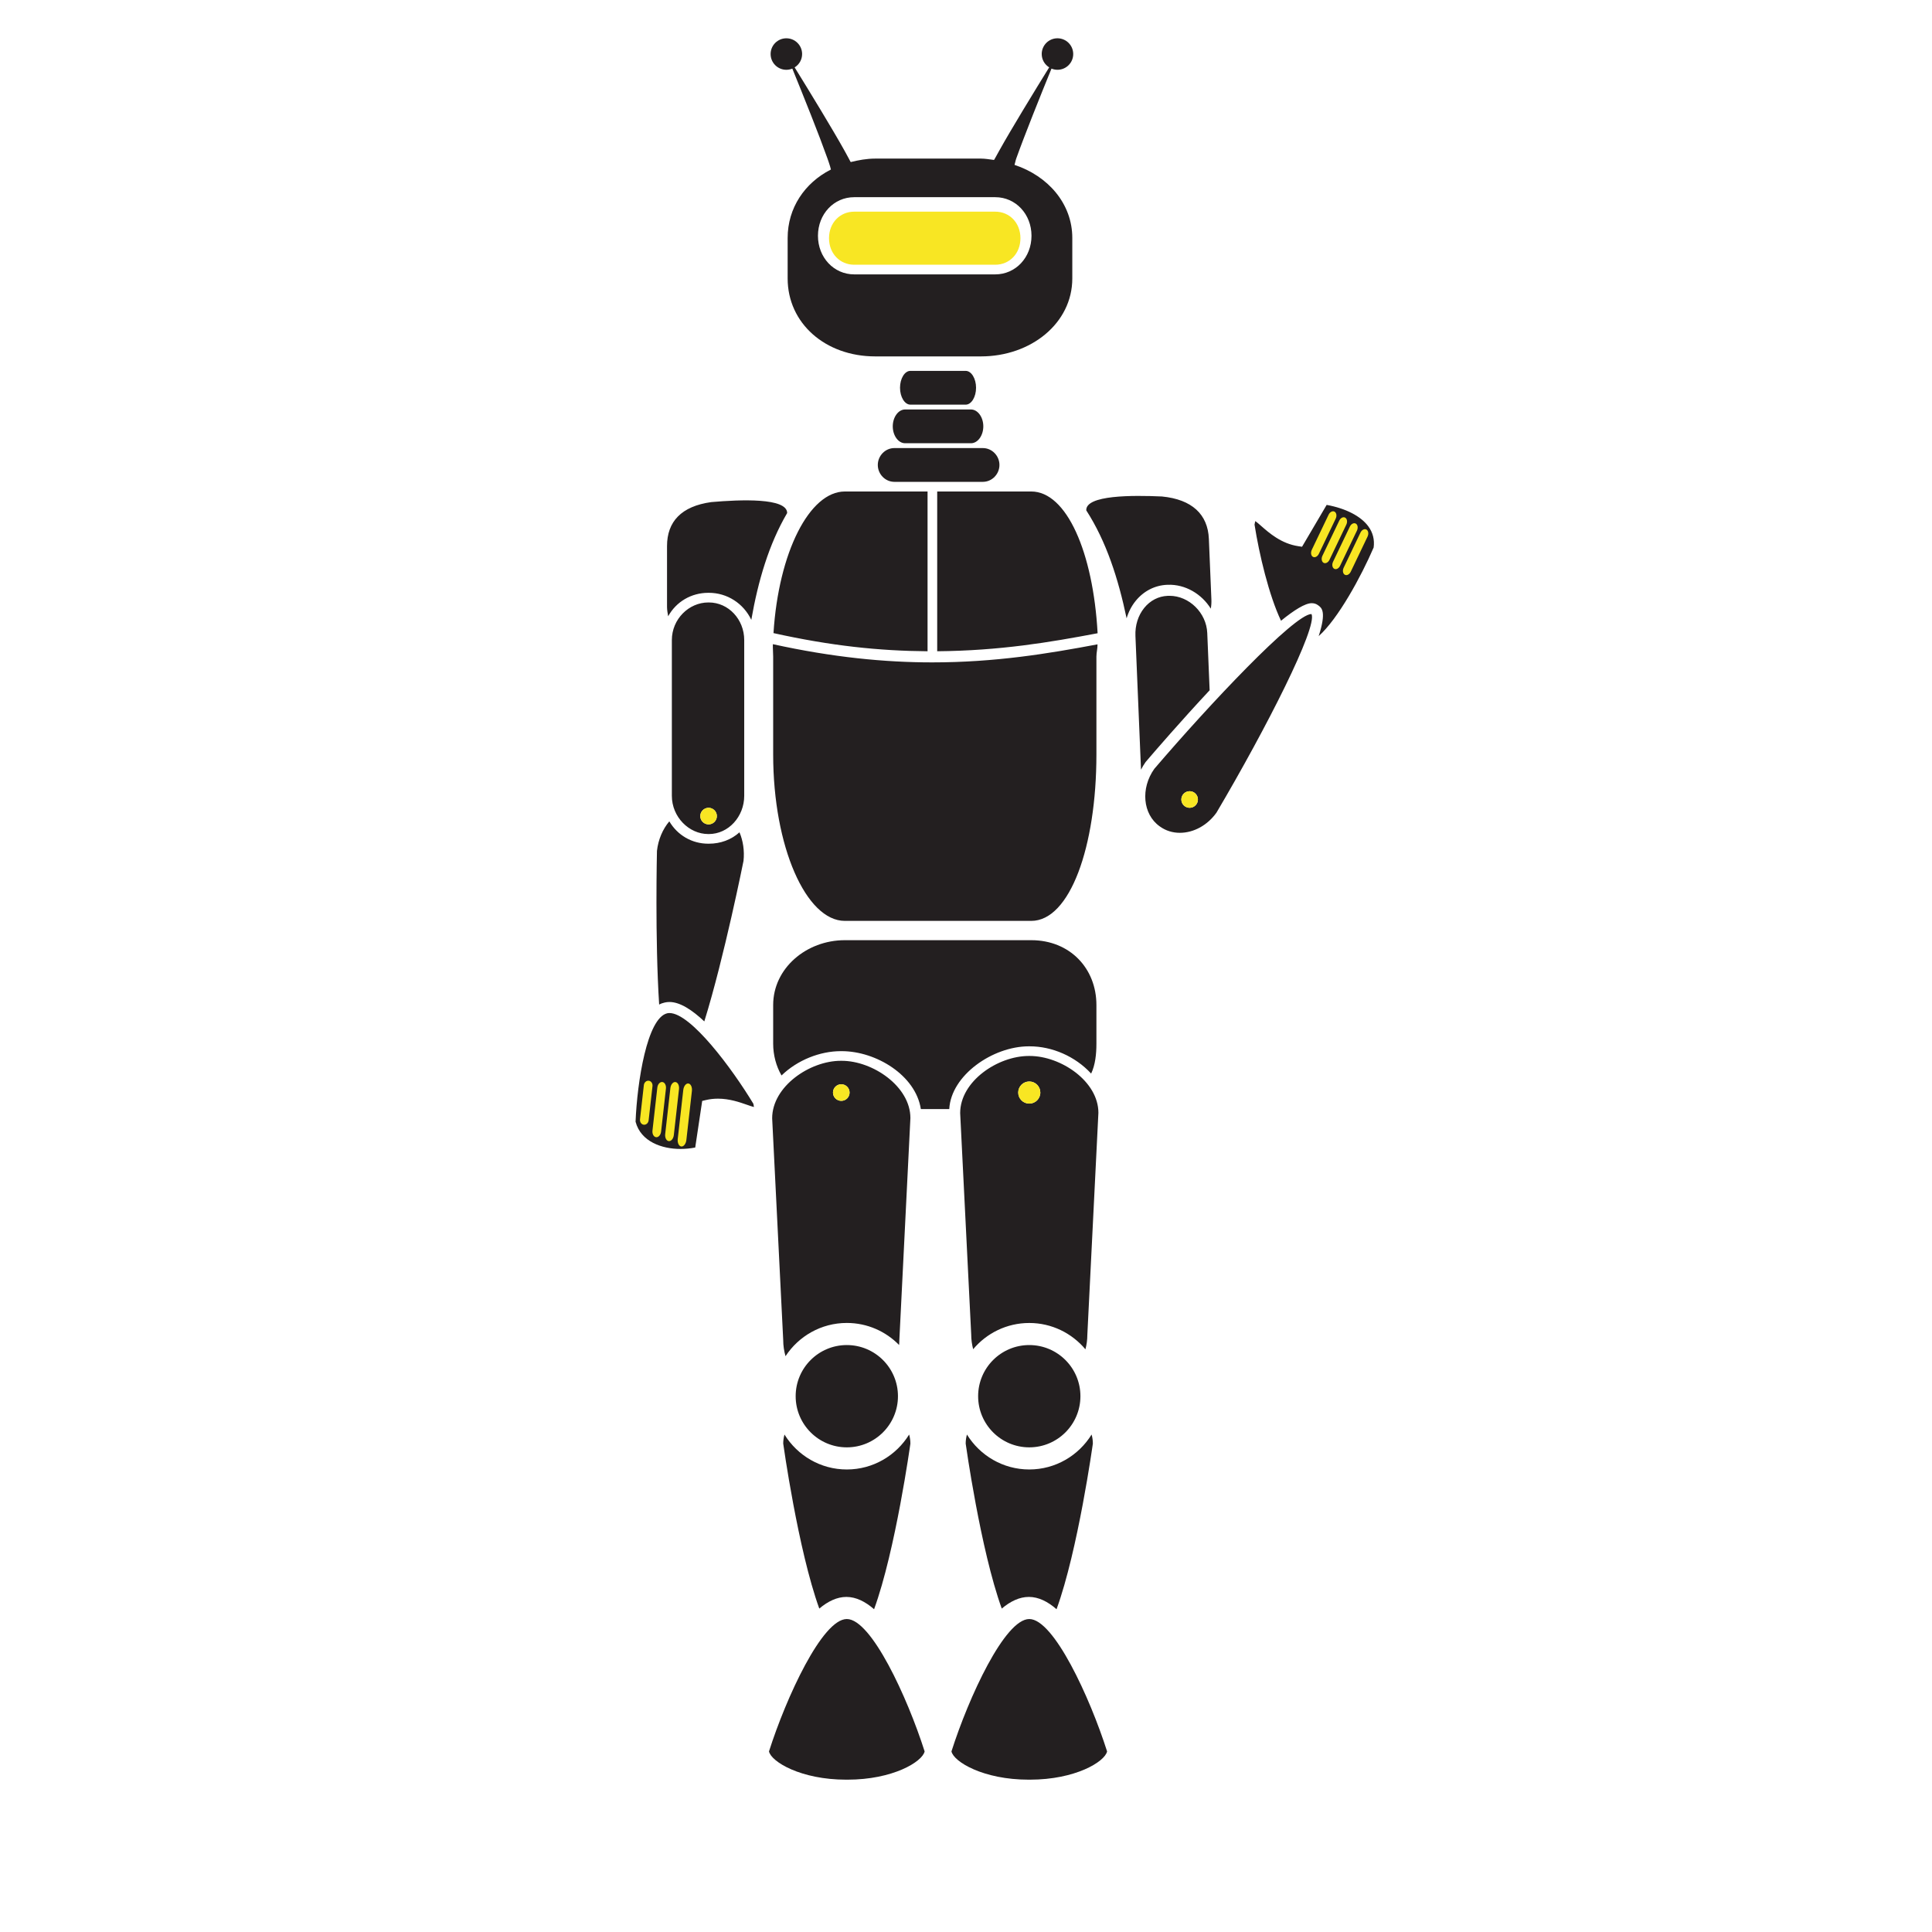 <?xml version="1.0" encoding="UTF-8" standalone="no"?>
<!-- Created with Inkscape (http://www.inkscape.org/) -->

<svg
   xmlns:dc="http://purl.org/dc/elements/1.1/"
   xmlns:cc="http://creativecommons.org/ns#"
   xmlns:rdf="http://www.w3.org/1999/02/22-rdf-syntax-ns#"
   xmlns:svg="http://www.w3.org/2000/svg"
   xmlns="http://www.w3.org/2000/svg"
   xmlns:sodipodi="http://sodipodi.sourceforge.net/DTD/sodipodi-0.dtd"
   xmlns:inkscape="http://www.inkscape.org/namespaces/inkscape"
   version="1.1"
   id="svg4850"
   xml:space="preserve"
   width="800"
   height="800"
   viewBox="0 0 800 800"
   sodipodi:docname="robot-publicdomainvectors.org.svg"
   inkscape:version="0.92.4 (5da689c313, 2019-01-14)"><defs
     id="defs4854"><clipPath
       clipPathUnits="userSpaceOnUse"
       id="clipPath4866"><path
         d="M 0,600 H 600 V 0 H 0 Z"
         id="path4864"
         inkscape:connector-curvature="0" /></clipPath></defs><sodipodi:namedview
     pagecolor="#ffffff"
     bordercolor="#666666"
     borderopacity="1"
     objecttolerance="10"
     gridtolerance="10"
     guidetolerance="10"
     inkscape:pageopacity="0"
     inkscape:pageshadow="2"
     inkscape:window-width="1920"
     inkscape:window-height="1018"
     id="namedview4852"
     showgrid="false"
     inkscape:zoom="0.95230038"
     inkscape:cx="415.25424"
     inkscape:cy="398.30508"
     inkscape:window-x="-8"
     inkscape:window-y="-8"
     inkscape:window-maximized="1"
     inkscape:current-layer="g4858" /><g
     id="g4858"
     inkscape:groupmode="layer"
     inkscape:label="robot-publicdomainvectors.org"
     transform="matrix(1.333,0,0,-1.333,0,800)"><g
       id="g4860"><g
         id="g4862"
         clip-path="url(#clipPath4866)"><path
           d="m 265.335,538.896 c -6.306,0 -11.248,-5.248 -11.248,-11.99 0,-6.743 4.942,-11.989 11.248,-11.989 h 43.838 c 6.306,0 11.248,5.246 11.248,11.989 0,6.742 -4.942,11.99 -11.248,11.99 z m -25.954,44.464 c 0,2.704 2.19,4.894 4.891,4.894 2.704,0 4.894,-2.19 4.894,-4.894 0,-1.753 -0.933,-3.282 -2.32,-4.144 2.095,-3.391 5.2,-8.439 8.263,-13.527 2.677,-4.446 5.316,-8.914 7.237,-12.359 0.485,-0.854 0.92,-1.658 1.3,-2.386 0.19,-0.368 0.372,-0.708 0.538,-1.024 0.043,-0.093 0.076,-0.012 0.116,-0.102 2.38,0.585 4.912,1.067 7.587,1.067 h 32.829 c 1.384,0 2.733,-0.263 4.062,-0.424 0.112,0.207 0.215,0.33 0.335,0.558 0.379,0.73 0.816,1.494 1.3,2.349 1.919,3.445 4.561,7.893 7.236,12.341 3.065,5.088 6.167,10.125 8.264,13.517 -1.388,0.863 -2.319,2.385 -2.319,4.14 0,2.703 2.189,4.891 4.891,4.891 2.703,0 4.894,-2.191 4.894,-4.895 0,-2.7 -2.191,-4.891 -4.894,-4.891 -0.655,0 -1.282,0.133 -1.855,0.368 -1.508,-3.69 -3.73,-9.169 -5.901,-14.672 -1.895,-4.807 -3.755,-9.631 -5.039,-13.234 -0.264,-0.73 -0.338,-1.389 -0.544,-2.001 10.427,-3.451 17.948,-12.058 17.948,-22.703 v -12.581 c 0,-13.895 -12.838,-24.21 -28.378,-24.21 h -32.829 c -15.538,0 -27.216,10.315 -27.216,24.21 v 12.581 c 0,9.333 5.31,17.098 13.325,21.201 -0.007,0.022 0.122,0.038 0.116,0.06 -0.105,0.309 -0.147,0.643 -0.266,1 -0.231,0.719 -0.48,1.541 -0.811,2.443 -1.285,3.603 -3.125,8.427 -5.023,13.234 -2.17,5.503 -4.385,10.982 -5.889,14.672 -0.576,-0.235 -1.197,-0.371 -1.856,-0.371 -2.699,0 -4.886,2.192 -4.886,4.892 M 372.117,351.797 c 0,1.423 -1.152,2.576 -2.576,2.576 -1.422,0 -2.576,-1.153 -2.576,-2.576 0,-1.425 1.154,-2.577 2.576,-2.577 1.424,0 2.576,1.152 2.576,2.577 m 35.301,57.567 c 1.84,-4.085 -13.893,-35.161 -29.538,-61.654 -2.802,-3.918 -7.061,-6.261 -11.392,-6.261 -2.248,0 -4.362,0.665 -6.12,1.921 l -0.149,0.105 c -5.256,3.755 -5.951,11.817 -1.645,17.853 17.047,19.937 43.488,48.017 48.782,48.081 z m 17.626,27.292 c -2.347,3.182 -7.021,5.579 -12.934,6.656 l -7.647,-13.002 -1.148,0.172 c -5.307,0.794 -9.059,4.101 -11.545,6.287 -0.578,0.508 -1.306,1.151 -1.818,1.517 -0.074,-0.244 -0.16,-0.596 -0.246,-1.102 1.44,-9.185 4.462,-21.94 8.226,-29.86 4.109,3.344 7.501,5.456 9.529,5.456 0.721,0 1.354,-0.192 1.885,-0.572 l 0.15,-0.105 c 1.045,-0.749 2.621,-1.883 0.133,-9.555 6.059,5.409 13.157,18.453 17.076,27.523 0.324,2.432 -0.234,4.649 -1.661,6.585 m -49.286,-50.927 -0.741,17.801 c -0.26,6.258 -5.632,11.542 -11.728,11.542 -0.136,0 -0.276,-10e-4 -0.413,-0.007 l -0.181,-0.007 c -2.82,-0.117 -5.397,-1.45 -7.26,-3.75 -1.895,-2.344 -2.864,-5.435 -2.727,-8.706 l 1.73,-41.54 c 0.417,0.813 0.882,1.612 1.433,2.381 2.984,3.495 10.967,12.735 19.887,22.286 m -13.208,32.761 0.181,0.007 c 5.502,0.198 10.563,-2.873 13.388,-7.413 0.158,0.916 0.226,1.857 0.186,2.822 l -0.787,18.875 c -0.316,7.584 -5.239,12.247 -14.589,13.147 -9.062,0.402 -23.697,0.489 -23.495,-4.31 6.261,-9.715 9.933,-21.2 12.535,-33.534 0.584,1.977 1.52,3.81 2.796,5.385 2.491,3.079 5.965,4.861 9.785,5.021 M 207.958,285.462 c -0.247,0 -0.482,-0.026 -0.704,-0.079 -6.248,-1.482 -9.327,-21.334 -9.824,-33.674 1.621,-6.235 8.237,-8.466 13.936,-8.466 1.514,0 3.056,0.15 4.595,0.443 l 2.168,14.478 1.13,0.268 c 1.213,0.291 2.482,0.433 3.768,0.433 3.572,0 6.723,-1.1 9.025,-1.905 0.781,-0.274 1.584,-0.554 2.152,-0.69 -0.025,0.237 -0.077,0.558 -0.171,0.995 -6.638,11.003 -19.455,28.197 -26.075,28.197 m 14.727,61.182 c 0,1.421 -1.153,2.576 -2.576,2.576 -1.422,0 -2.576,-1.155 -2.576,-2.576 0,-1.424 1.154,-2.578 2.576,-2.578 1.423,0 2.576,1.154 2.576,2.578 m 8.498,54.671 v -48.366 c 0,-6.459 -4.883,-11.883 -10.983,-11.883 h -0.182 c -6.006,0 -11.316,5.31 -11.316,11.883 v 48.366 c 0,6.537 5.31,11.689 11.316,11.689 h 0.182 c 6.1,0 10.983,-5.263 10.983,-11.689 m -11.165,14.686 h 0.182 c 5.708,0 10.766,-3.306 13.181,-8.398 2.111,12.054 5.447,23.479 11.14,33.179 0,4.801 -14.527,4.182 -23.563,3.403 -9.305,-1.288 -13.755,-6.076 -13.755,-13.665 v -18.893 c 0,-0.895 0.193,-2.069 0.355,-2.916 2.488,4.534 7.193,7.29 12.46,7.29 m 57.308,51.706 c 0,-2.844 1.715,-5.245 3.835,-5.245 h 20.454 c 2.121,0 3.838,2.401 3.838,5.245 0,2.845 -1.717,5.246 -3.838,5.246 h -20.454 c -2.12,0 -3.835,-2.401 -3.835,-5.246 m 22.652,6.745 c 1.782,0 3.221,2.401 3.221,5.245 0,2.845 -1.439,5.245 -3.221,5.245 H 282.8 c -1.778,0 -3.22,-2.4 -3.22,-5.245 0,-2.844 1.442,-5.245 3.22,-5.245 z m -27.3,-18.735 c 0,-2.844 2.306,-5.245 5.152,-5.245 h 27.482 c 2.846,0 5.153,2.401 5.153,5.245 0,2.845 -2.307,5.246 -5.153,5.246 H 277.83 c -2.846,0 -5.152,-2.401 -5.152,-5.246 M 319.729,150.55 c 8.775,0 15.89,7.115 15.89,15.888 0,8.776 -7.115,15.888 -15.89,15.888 -8.773,0 -15.885,-7.112 -15.885,-15.888 0,-8.773 7.112,-15.888 15.885,-15.888 m 0,-53.331 c -7.605,0 -18.812,-24.298 -24.171,-41.123 0.71,-3.226 9.892,-8.776 23.973,-8.776 h 0.398 c 14.082,0 23.264,5.55 23.974,8.776 -5.359,16.825 -16.566,41.123 -24.174,41.123 m -19.751,54.498 c 0,0 4.58,-32.943 11.204,-51.249 2.684,2.261 5.508,3.621 8.421,3.621 2.995,0 5.876,-1.446 8.599,-3.822 6.663,18.262 11.279,51.45 11.279,51.45 0,0.967 -0.134,1.905 -0.391,2.815 -4.011,-6.497 -11.178,-10.853 -19.361,-10.853 -8.181,0 -15.347,4.356 -19.359,10.853 -0.256,-0.91 -0.392,-1.848 -0.392,-2.815 M 263.05,150.55 c 8.773,0 15.888,7.115 15.888,15.888 0,8.776 -7.115,15.888 -15.888,15.888 -8.775,0 -15.888,-7.112 -15.888,-15.888 0,-8.773 7.113,-15.888 15.888,-15.888 m 60.114,110.213 c 0,1.896 -1.536,3.435 -3.435,3.435 -1.896,0 -3.435,-1.539 -3.435,-3.435 0,-1.898 1.539,-3.435 3.435,-3.435 1.899,0 3.435,1.537 3.435,3.435 m 18.039,-6.3 -3.437,-68.982 c 0,-1.556 -0.219,-3.035 -0.592,-4.478 -4.176,4.985 -10.445,8.179 -17.445,8.179 -6.995,0 -13.255,-3.167 -17.432,-8.15 -0.381,1.464 -0.604,2.998 -0.606,4.582 l -3.43,68.762 c 0,9.888 11.667,17.75 21.328,17.75 h 0.284 c 9.658,0 21.328,-7.862 21.33,-17.663 M 263.05,97.219 c -7.608,0 -18.814,-24.298 -24.175,-41.123 0.711,-3.226 9.894,-8.776 23.974,-8.776 h 0.401 c 14.078,0 23.263,5.55 23.973,8.776 -5.36,16.825 -16.568,41.123 -24.173,41.123 m -56.589,191.504 c 0.48,0.114 0.984,0.173 1.497,0.173 3.27,0 7.069,-2.489 10.825,-6.034 6.185,19.896 12.177,49.864 12.177,49.864 0.346,3.104 -0.144,6.312 -1.253,8.877 -2.586,-2.331 -5.915,-3.535 -9.507,-3.535 h -0.182 c -5.096,0 -9.565,2.638 -12.106,6.941 -2.035,-2.399 -3.446,-5.647 -3.838,-9.183 0,0 -0.644,-27.22 0.684,-47.732 0.543,0.306 1.104,0.488 1.703,0.629 m 36.835,-137.006 c 0,0 4.58,-32.943 11.204,-51.249 2.685,2.261 5.509,3.621 8.421,3.621 2.998,0 5.878,-1.446 8.6,-3.822 6.666,18.265 11.279,51.45 11.279,51.45 0,0.967 -0.134,1.905 -0.389,2.815 -4.014,-6.497 -11.179,-10.853 -19.361,-10.853 -8.184,0 -15.35,4.356 -19.36,10.853 -0.257,-0.91 -0.394,-1.848 -0.394,-2.815 m 20.612,109.046 c 0,1.422 -1.153,2.579 -2.575,2.579 -1.425,0 -2.58,-1.157 -2.58,-2.579 0,-1.424 1.155,-2.576 2.58,-2.576 1.422,0 2.575,1.152 2.575,2.576 m 18.896,-7.907 -3.438,-69.037 c 0,-0.495 -0.034,-0.987 -0.073,-1.469 -4.133,4.22 -9.885,6.846 -16.243,6.846 -7.962,0 -14.972,-4.116 -19.038,-10.327 -0.459,1.599 -0.717,3.281 -0.719,5.029 l -3.431,68.873 c 0,9.885 11.667,17.856 21.327,17.856 h 0.285 c 9.66,0 21.326,-7.971 21.33,-17.771 m -42.53,150.629 c 17.92,-3.982 32.872,-5.529 47.859,-5.639 v 49.629 h -25.697 c -10.952,0 -20.574,-18.812 -22.162,-43.99 m -0.099,-7.303 v -30.378 c 0,-28.764 10.268,-51.715 22.261,-51.715 h 57.91 c 11.99,0 20.242,22.951 20.242,51.715 v 30.378 c 0,1.285 0.373,2.555 0.34,3.815 -15.362,-2.9 -31.792,-5.607 -51.343,-5.607 -14.67,0 -30.844,1.55 -49.504,5.656 -0.042,-1.276 0.094,-2.561 0.094,-3.864 m 80.171,51.293 H 291.13 v -49.626 c 19.484,0.16 34.984,2.781 49.829,5.592 -1.383,25.2 -9.657,44.034 -20.613,44.034 M 294.879,255.64 h -8.83 c -1.614,10.491 -13.9,17.984 -24.575,17.984 h -0.285 c -6.484,0 -13.494,-2.774 -18.415,-7.552 -1.689,2.895 -2.599,6.39 -2.599,9.865 v 12.022 c 0,11.383 10.268,20.136 22.261,20.136 h 57.91 c 11.99,0 20.242,-8.753 20.242,-20.136 v -12.022 c 0,-3.203 -0.342,-6.557 -1.635,-9.283 -4.932,5.361 -12.14,8.469 -19.08,8.469 h -0.284 c -11.208,0 -24.165,-8.992 -24.71,-19.483"
           style="fill:#231f20;fill-opacity:1;fill-rule:nonzero;stroke:none"
           id="path4868"
           inkscape:connector-curvature="0" /><path
           d="m 309.171,534.399 h -43.838 c -4.378,0 -7.809,-3.427 -7.809,-8.242 0,-4.816 3.431,-8.243 7.809,-8.243 h 43.838 c 4.385,0 7.815,3.427 7.815,8.243 0,4.815 -3.43,8.242 -7.815,8.242"
           style="fill:#f8e623;fill-opacity:1;fill-rule:nonzero;stroke:none"
           id="path4870"
           inkscape:connector-curvature="0" /><path
           d="m 261.333,258.187 c 1.422,0 2.575,1.152 2.575,2.576 0,1.422 -1.153,2.575 -2.575,2.575 -1.423,0 -2.578,-1.153 -2.578,-2.575 0,-1.424 1.155,-2.576 2.578,-2.576"
           style="fill:#f8e623;fill-opacity:1;fill-rule:nonzero;stroke:none"
           id="path4872"
           inkscape:connector-curvature="0" /><path
           d="m 220.109,349.22 c -1.422,0 -2.576,-1.155 -2.576,-2.577 0,-1.422 1.154,-2.577 2.576,-2.577 1.423,0 2.576,1.155 2.576,2.577 0,1.422 -1.153,2.577 -2.576,2.577"
           style="fill:#f8e623;fill-opacity:1;fill-rule:nonzero;stroke:none"
           id="path4874"
           inkscape:connector-curvature="0" /><path
           d="m 369.541,349.22 c 1.424,0 2.576,1.155 2.576,2.575 0,1.425 -1.152,2.578 -2.576,2.578 -1.422,0 -2.576,-1.153 -2.576,-2.578 0,-1.42 1.154,-2.575 2.576,-2.575"
           style="fill:#f8e623;fill-opacity:1;fill-rule:nonzero;stroke:none"
           id="path4876"
           inkscape:connector-curvature="0" /><path
           d="m 319.729,257.328 c 1.9,0 3.437,1.537 3.437,3.435 0,1.896 -1.537,3.435 -3.437,3.435 -1.897,0 -3.435,-1.539 -3.435,-3.435 0,-1.898 1.538,-3.435 3.435,-3.435"
           style="fill:#f8e623;fill-opacity:1;fill-rule:nonzero;stroke:none"
           id="path4878"
           inkscape:connector-curvature="0" /><path
           d="m 201.489,252.136 c -0.092,-0.839 -0.768,-1.449 -1.51,-1.366 -0.74,0.081 -1.261,0.827 -1.171,1.67 l 1.197,10.632 c 0.097,0.834 0.771,1.449 1.514,1.364 0.743,-0.082 1.263,-0.829 1.17,-1.668 z"
           style="fill:#f8e623;fill-opacity:1;fill-rule:nonzero;stroke:none"
           id="path4880"
           inkscape:connector-curvature="0" /><path
           d="m 205.363,248.646 c -0.122,-1.053 -0.814,-1.837 -1.555,-1.755 -0.741,0.085 -1.246,1.004 -1.127,2.057 l 1.506,13.337 c 0.117,1.05 0.812,1.835 1.556,1.75 0.742,-0.082 1.242,-1.002 1.123,-2.056 z"
           style="fill:#f8e623;fill-opacity:1;fill-rule:nonzero;stroke:none"
           id="path4882"
           inkscape:connector-curvature="0" /><path
           d="m 209.316,247.563 c -0.128,-1.123 -0.828,-1.971 -1.57,-1.884 -0.742,0.079 -1.239,1.06 -1.112,2.189 l 1.609,14.276 c 0.127,1.125 0.831,1.97 1.571,1.887 0.741,-0.084 1.237,-1.064 1.112,-2.189 z"
           style="fill:#f8e623;fill-opacity:1;fill-rule:nonzero;stroke:none"
           id="path4884"
           inkscape:connector-curvature="0" /><path
           d="m 213.212,246.03 c -0.131,-1.2 -0.842,-2.107 -1.583,-2.022 -0.741,0.084 -1.229,1.123 -1.098,2.324 l 1.719,15.224 c 0.134,1.2 0.843,2.107 1.586,2.022 0.741,-0.084 1.228,-1.124 1.096,-2.324 z"
           style="fill:#f8e623;fill-opacity:1;fill-rule:nonzero;stroke:none"
           id="path4886"
           inkscape:connector-curvature="0" /><path
           d="m 422.613,434.71 c 0.411,0.86 1.239,1.28 1.845,0.94 0.608,-0.342 0.763,-1.313 0.355,-2.178 l -5.222,-10.915 c -0.413,-0.86 -1.237,-1.281 -1.849,-0.94 -0.606,0.341 -0.763,1.317 -0.353,2.176 z"
           style="fill:#f8e623;fill-opacity:1;fill-rule:nonzero;stroke:none"
           id="path4888"
           inkscape:connector-curvature="0" /><path
           d="m 419.313,436.563 c 0.413,0.858 1.24,1.281 1.847,0.938 0.606,-0.339 0.765,-1.315 0.355,-2.175 l -5.229,-10.913 c -0.409,-0.861 -1.228,-1.285 -1.841,-0.942 -0.608,0.342 -0.765,1.314 -0.349,2.175 z"
           style="fill:#f8e623;fill-opacity:1;fill-rule:nonzero;stroke:none"
           id="path4890"
           inkscape:connector-curvature="0" /><path
           d="m 416.017,438.414 c 0.412,0.861 1.231,1.284 1.843,0.941 0.607,-0.34 0.769,-1.314 0.354,-2.176 l -5.223,-10.913 c -0.407,-0.864 -1.238,-1.283 -1.845,-0.942 -0.606,0.343 -0.765,1.315 -0.355,2.176 z"
           style="fill:#f8e623;fill-opacity:1;fill-rule:nonzero;stroke:none"
           id="path4892"
           inkscape:connector-curvature="0" /><path
           d="m 412.716,440.27 c 0.412,0.86 1.238,1.282 1.847,0.94 0.605,-0.341 0.764,-1.315 0.352,-2.176 l -5.221,-10.914 c -0.414,-0.862 -1.241,-1.285 -1.847,-0.943 -0.61,0.34 -0.761,1.314 -0.356,2.177 z"
           style="fill:#f8e623;fill-opacity:1;fill-rule:nonzero;stroke:none"
           id="path4894"
           inkscape:connector-curvature="0" /></g></g></g></svg>